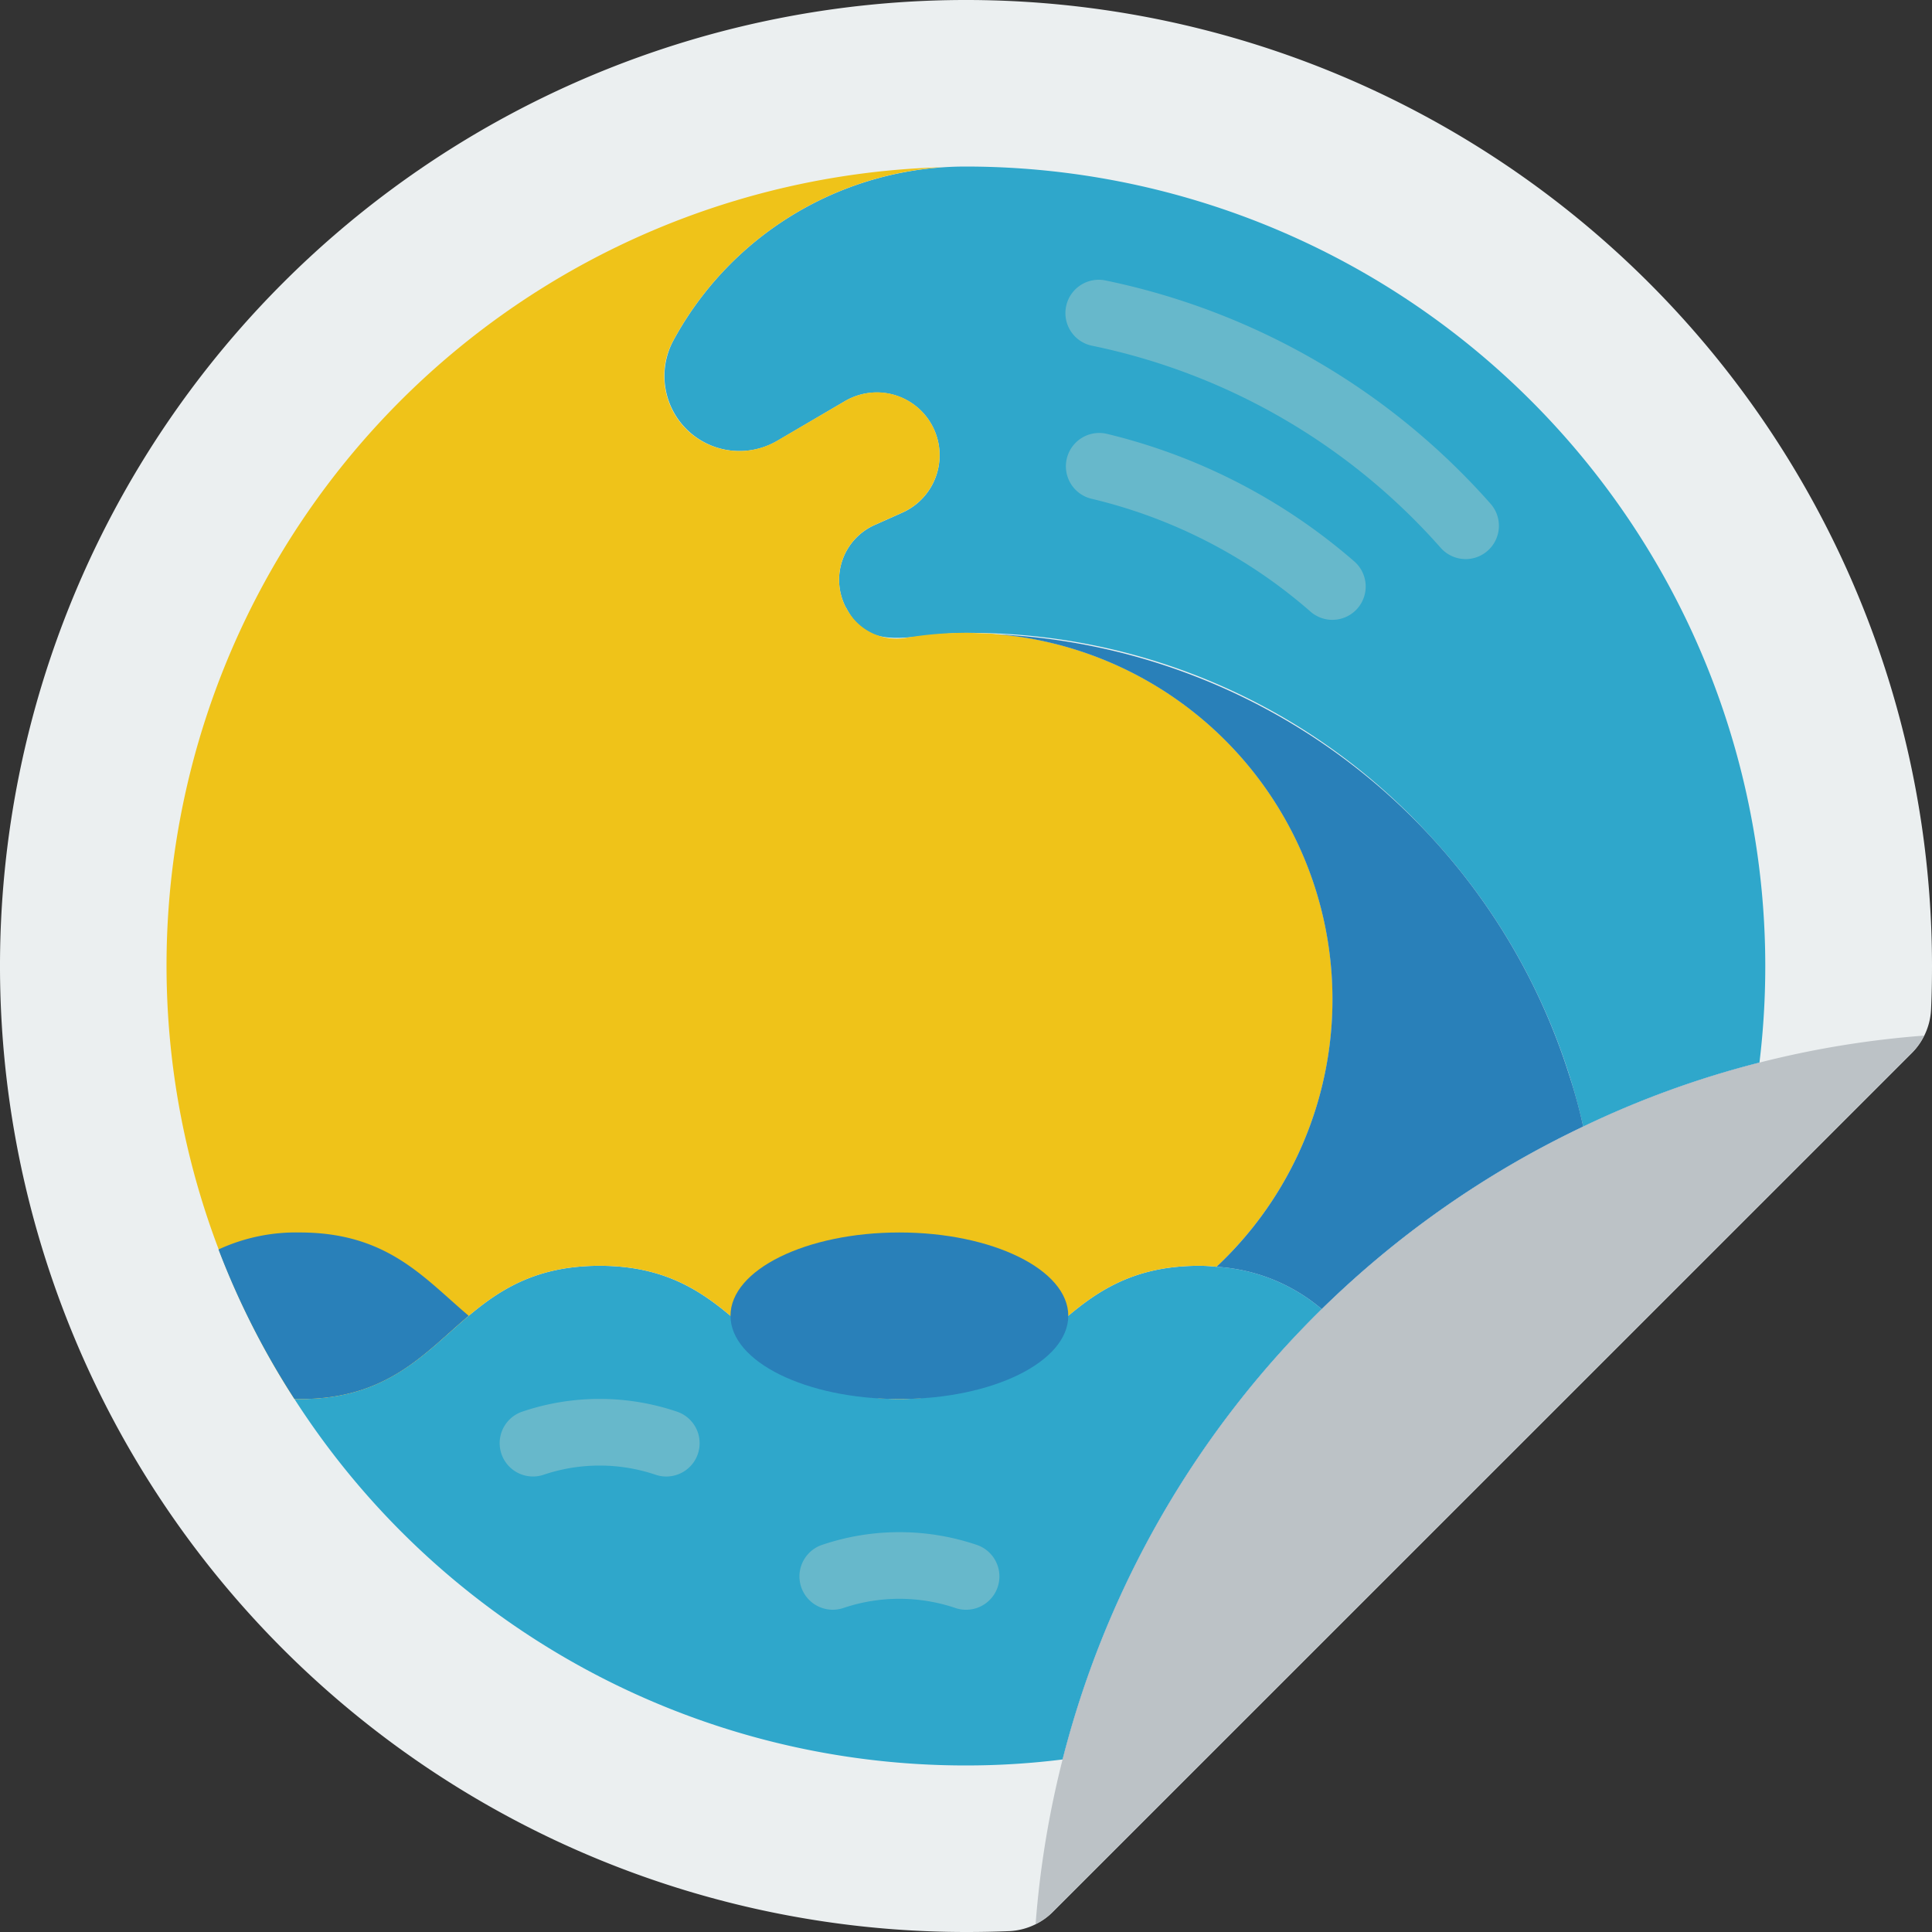 <svg xmlns="http://www.w3.org/2000/svg" xmlns:xlink="http://www.w3.org/1999/xlink" width="113" height="113" viewBox="0 0 113 113"><rect x="0" y="0" width="113" height="113" fill="#333333" stroke="none"/><defs><style>.a{fill:#fff;}.b{clip-path:url(#a);}.c{fill:#ebeff0;}.d{fill:#2fa7cb;}.e{fill:#efc319;}.f{fill:#3b96d2;}.g{fill:#67b8cb;}.h{fill:#2980b9;}.i{fill:#bcc2c6;}</style><clipPath id="a"><rect class="a" width="113" height="113" transform="translate(515 306)"/></clipPath></defs><g class="b" transform="translate(-515 -306)"><g transform="translate(515 306)"><path class="c" d="M56.5,113A56.5,56.5,0,1,1,113,56.5c0,.865-.016,1.722-.057,2.578A3.869,3.869,0,0,1,111.8,61.61L61.6,111.8a3.869,3.869,0,0,1-2.533,1.148C58.222,112.984,57.365,113,56.5,113Z"/><path class="d" d="M102.908,62.15A55.1,55.1,0,0,0,92.6,65.891a37.017,37.017,0,0,0-8.962-17.008A36.456,36.456,0,0,0,56.5,37.017c-3.182,0-5.609,1.249-6.994-1.442l-.039-.058a3.507,3.507,0,0,1,1.656-4.793l1.656-.74a3.674,3.674,0,1,0-3.351-6.527L45.434,25.8a4.389,4.389,0,0,1-6.04-5.9A19.422,19.422,0,0,1,56.5,9.741,46.772,46.772,0,0,1,102.908,62.15Z"/><path class="d" d="M77.308,76.567A56.422,56.422,0,0,0,62.15,102.908a45.122,45.122,0,0,1-5.65.351A46.632,46.632,0,0,1,17.223,81.828h.312c8.767,0,8.767-7.793,17.534-7.793s8.767,7.793,17.534,7.793,8.767-7.793,17.534-7.793a8.581,8.581,0,0,1,1.013.058A10.47,10.47,0,0,1,77.308,76.567Z"/><path class="e" d="M70.138,74.034c-8.767,0-8.767,7.793-17.534,7.793s-8.767-7.793-17.534-7.793S26.3,81.828,17.534,81.828h-.312A46.71,46.71,0,0,1,55.117,9.78,19.457,19.457,0,0,0,39.394,19.892a4.286,4.286,0,0,0-.546,2.1,4.389,4.389,0,0,0,6.585,3.8l3.994-2.338a3.784,3.784,0,0,1,1.851-.507,3.676,3.676,0,0,1,1.5,7.033l-1.656.74a3.507,3.507,0,0,0-1.656,4.793l.039.058a3.3,3.3,0,0,0,3.487,1.734,20.95,20.95,0,0,1,3.507-.292c.409,0,.818.029,1.247.039a4.8,4.8,0,0,1,.507.039c.409.039.838.078,1.266.136A21.431,21.431,0,0,1,71.151,74.093a8.581,8.581,0,0,0-1.013-.058Z"/><path class="f" d="M102.908,62.15,62.15,102.908A56.365,56.365,0,0,1,92.6,65.891,55.1,55.1,0,0,1,102.908,62.15Z"/><path class="g" d="M85.724,32.7a1.948,1.948,0,0,1-1.461-.66A37.233,37.233,0,0,0,63.9,20.227a1.949,1.949,0,1,1,.779-3.819,41.169,41.169,0,0,1,22.5,13.053,1.948,1.948,0,0,1-1.463,3.24Z"/><path class="g" d="M77.931,36.254a1.948,1.948,0,0,1-1.27-.471,29.949,29.949,0,0,0-12.81-6.609,1.948,1.948,0,1,1,.885-3.8A34.3,34.3,0,0,1,79.2,32.828a1.948,1.948,0,0,1-1.27,3.425Z"/><path class="g" d="M38.966,86.359a1.923,1.923,0,0,1-.662-.117,10.26,10.26,0,0,0-6.468,0,1.948,1.948,0,1,1-1.325-3.665,14.107,14.107,0,0,1,9.118,0,1.948,1.948,0,0,1-.662,3.782Z"/><path class="g" d="M56.5,94.152a1.923,1.923,0,0,1-.662-.117,10.26,10.26,0,0,0-6.468,0,1.948,1.948,0,1,1-1.325-3.665,14.107,14.107,0,0,1,9.118,0,1.948,1.948,0,0,1-.662,3.782Z"/><path class="h" d="M92.6,65.891A56.366,56.366,0,0,0,77.308,76.567a10.47,10.47,0,0,0-6.157-2.474A21.431,21.431,0,0,0,59.52,37.232c-.429-.058-.857-.1-1.266-.136A36.953,36.953,0,0,1,91.8,62.949a29.74,29.74,0,0,1,.8,2.942Z"/><path class="i" d="M112.532,60.572A3.443,3.443,0,0,1,111.8,61.6L61.6,111.8a3.443,3.443,0,0,1-1.029.736A56.364,56.364,0,0,1,92.6,65.891a55.1,55.1,0,0,1,10.306-3.741A56.054,56.054,0,0,1,112.532,60.572Z"/><ellipse class="h" cx="9.878" cy="4.871" rx="9.878" ry="4.871" transform="translate(42.726 72.086)"/><path class="h" d="M27.412,76.957c-2.63,2.221-4.754,4.871-9.878,4.871h-.312a46.731,46.731,0,0,1-4.442-8.748,10.76,10.76,0,0,1,4.754-.994c5.124,0,7.248,2.65,9.878,4.871Z"/></g></g></svg>